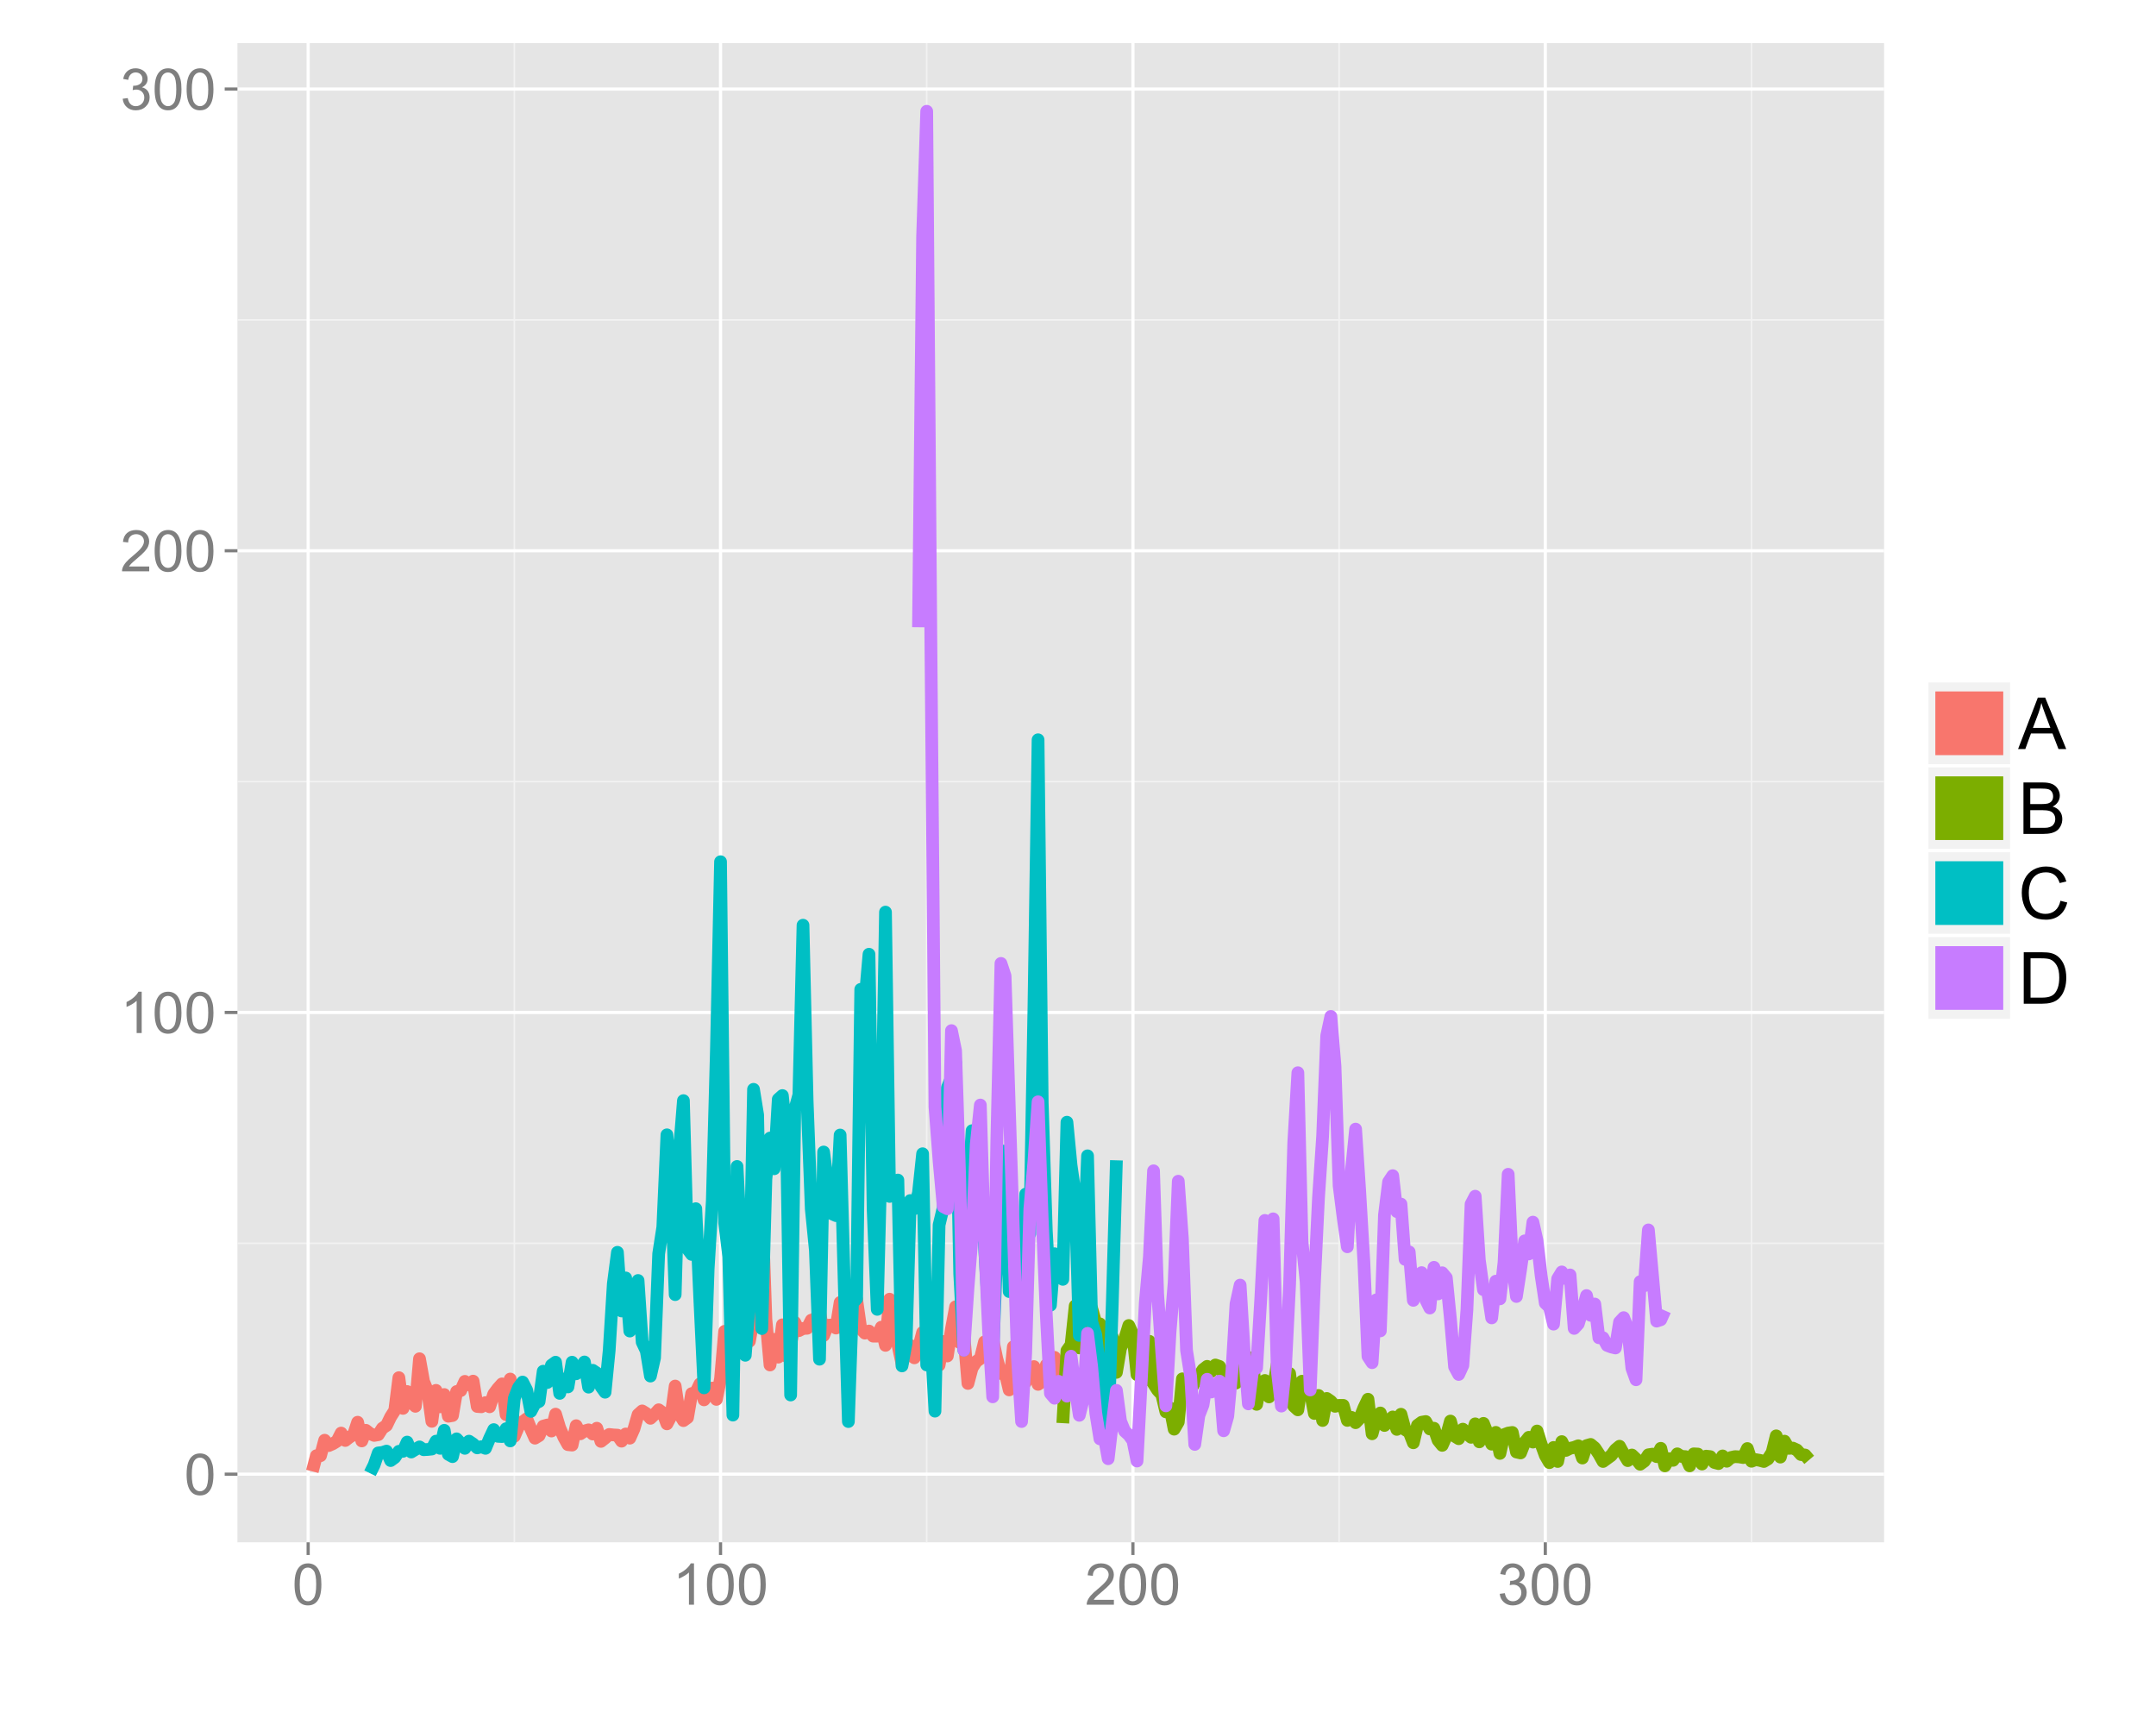 <?xml version="1.0" encoding="UTF-8"?>
<svg xmlns="http://www.w3.org/2000/svg" xmlns:xlink="http://www.w3.org/1999/xlink" width="720pt" height="576pt" viewBox="0 0 720 576" version="1.1">
<defs>
<g>
<symbol overflow="visible" id="glyph0-0">
<path style="stroke:none;" d="M 0.797 -6.777 C 0.797 -8.398 0.961 -9.707 1.297 -10.699 C 1.629 -11.691 2.129 -12.453 2.789 -12.992 C 3.445 -13.527 4.273 -13.797 5.277 -13.801 C 6.012 -13.797 6.66 -13.648 7.219 -13.355 C 7.773 -13.055 8.23 -12.629 8.598 -12.07 C 8.957 -11.508 9.242 -10.824 9.449 -10.023 C 9.652 -9.219 9.754 -8.137 9.758 -6.777 C 9.754 -5.164 9.59 -3.863 9.262 -2.871 C 8.93 -1.879 8.434 -1.113 7.777 -0.574 C 7.113 -0.035 6.281 0.234 5.277 0.234 C 3.949 0.234 2.91 -0.238 2.156 -1.191 C 1.25 -2.332 0.797 -4.195 0.797 -6.777 Z M 2.531 -6.777 C 2.531 -4.52 2.793 -3.02 3.324 -2.273 C 3.848 -1.523 4.5 -1.148 5.277 -1.152 C 6.051 -1.148 6.703 -1.523 7.23 -2.277 C 7.758 -3.023 8.02 -4.523 8.023 -6.777 C 8.02 -9.039 7.758 -10.543 7.23 -11.285 C 6.703 -12.027 6.043 -12.398 5.258 -12.402 C 4.48 -12.398 3.863 -12.07 3.402 -11.418 C 2.82 -10.578 2.531 -9.031 2.531 -6.777 Z M 2.531 -6.777 "/>
</symbol>
<symbol overflow="visible" id="glyph0-1">
<path style="stroke:none;" d="M 7.152 0 L 5.465 0 L 5.465 -10.754 C 5.055 -10.363 4.523 -9.977 3.867 -9.59 C 3.207 -9.199 2.613 -8.91 2.09 -8.719 L 2.09 -10.352 C 3.031 -10.793 3.855 -11.328 4.566 -11.961 C 5.27 -12.59 5.77 -13.203 6.066 -13.801 L 7.152 -13.801 Z M 7.152 0 "/>
</symbol>
<symbol overflow="visible" id="glyph0-2">
<path style="stroke:none;" d="M 9.664 -1.621 L 9.664 0 L 0.582 0 C 0.566 -0.406 0.633 -0.797 0.777 -1.172 C 1.008 -1.789 1.379 -2.398 1.887 -3 C 2.395 -3.598 3.129 -4.289 4.098 -5.082 C 5.586 -6.301 6.598 -7.273 7.125 -7.992 C 7.648 -8.707 7.91 -9.383 7.914 -10.023 C 7.91 -10.688 7.672 -11.25 7.195 -11.711 C 6.715 -12.168 6.09 -12.398 5.324 -12.402 C 4.508 -12.398 3.859 -12.156 3.375 -11.672 C 2.887 -11.184 2.637 -10.508 2.633 -9.648 L 0.898 -9.824 C 1.016 -11.117 1.465 -12.102 2.238 -12.781 C 3.012 -13.457 4.051 -13.797 5.363 -13.801 C 6.676 -13.797 7.719 -13.434 8.492 -12.703 C 9.258 -11.969 9.645 -11.062 9.648 -9.984 C 9.645 -9.434 9.531 -8.891 9.309 -8.363 C 9.082 -7.828 8.707 -7.27 8.188 -6.684 C 7.664 -6.094 6.797 -5.289 5.586 -4.266 C 4.57 -3.414 3.922 -2.836 3.637 -2.535 C 3.348 -2.23 3.109 -1.926 2.926 -1.621 Z M 9.664 -1.621 "/>
</symbol>
<symbol overflow="visible" id="glyph0-3">
<path style="stroke:none;" d="M 0.805 -3.629 L 2.492 -3.852 C 2.684 -2.891 3.016 -2.203 3.48 -1.785 C 3.945 -1.359 4.512 -1.148 5.184 -1.152 C 5.977 -1.148 6.648 -1.422 7.195 -1.977 C 7.742 -2.523 8.016 -3.207 8.016 -4.023 C 8.016 -4.793 7.762 -5.43 7.254 -5.938 C 6.746 -6.438 6.102 -6.691 5.324 -6.695 C 5.004 -6.691 4.605 -6.629 4.133 -6.508 L 4.32 -7.988 C 4.43 -7.973 4.523 -7.969 4.594 -7.969 C 5.312 -7.969 5.957 -8.156 6.535 -8.531 C 7.105 -8.906 7.395 -9.484 7.398 -10.266 C 7.395 -10.883 7.184 -11.395 6.77 -11.805 C 6.348 -12.207 5.809 -12.41 5.148 -12.414 C 4.488 -12.41 3.941 -12.203 3.508 -11.793 C 3.066 -11.379 2.785 -10.762 2.664 -9.938 L 0.977 -10.238 C 1.18 -11.363 1.648 -12.242 2.379 -12.867 C 3.109 -13.488 4.02 -13.797 5.109 -13.801 C 5.859 -13.797 6.547 -13.637 7.18 -13.316 C 7.809 -12.992 8.293 -12.555 8.629 -12 C 8.961 -11.441 9.129 -10.848 9.133 -10.227 C 9.129 -9.629 8.969 -9.09 8.652 -8.605 C 8.332 -8.117 7.859 -7.73 7.238 -7.445 C 8.047 -7.254 8.68 -6.863 9.129 -6.277 C 9.578 -5.684 9.801 -4.945 9.805 -4.059 C 9.801 -2.855 9.363 -1.84 8.492 -1.008 C 7.613 -0.176 6.508 0.238 5.176 0.242 C 3.965 0.238 2.965 -0.117 2.172 -0.836 C 1.371 -1.551 0.914 -2.48 0.805 -3.629 Z M 0.805 -3.629 "/>
</symbol>
<symbol overflow="visible" id="glyph1-0">
<path style="stroke:none;" d="M -0.035 0 L 6.562 -17.18 L 9.012 -17.18 L 16.043 0 L 13.453 0 L 11.449 -5.203 L 4.266 -5.203 L 2.379 0 Z M 4.922 -7.055 L 10.746 -7.055 L 8.953 -11.812 C 8.406 -13.258 8 -14.445 7.734 -15.375 C 7.516 -14.273 7.207 -13.18 6.809 -12.094 Z M 4.922 -7.055 "/>
</symbol>
<symbol overflow="visible" id="glyph1-1">
<path style="stroke:none;" d="M 1.758 0 L 1.758 -17.18 L 8.203 -17.18 C 9.516 -17.18 10.566 -17.004 11.359 -16.656 C 12.152 -16.309 12.773 -15.773 13.223 -15.051 C 13.672 -14.328 13.898 -13.574 13.898 -12.785 C 13.898 -12.051 13.699 -11.359 13.301 -10.711 C 12.902 -10.062 12.301 -9.539 11.496 -9.141 C 12.535 -8.836 13.332 -8.316 13.891 -7.582 C 14.449 -6.848 14.73 -5.98 14.73 -4.98 C 14.73 -4.176 14.559 -3.426 14.219 -2.734 C 13.879 -2.043 13.461 -1.512 12.961 -1.137 C 12.461 -0.762 11.832 -0.477 11.078 -0.285 C 10.324 -0.094 9.402 0 8.309 0 Z M 4.031 -9.961 L 7.746 -9.961 C 8.754 -9.961 9.477 -10.027 9.914 -10.16 C 10.492 -10.332 10.926 -10.617 11.219 -11.016 C 11.512 -11.414 11.66 -11.914 11.66 -12.516 C 11.66 -13.086 11.523 -13.586 11.25 -14.02 C 10.977 -14.453 10.586 -14.75 10.078 -14.91 C 9.57 -15.07 8.699 -15.152 7.465 -15.152 L 4.031 -15.152 Z M 4.031 -2.027 L 8.309 -2.027 C 9.043 -2.027 9.559 -2.055 9.855 -2.109 C 10.379 -2.203 10.816 -2.359 11.168 -2.578 C 11.52 -2.797 11.809 -3.113 12.035 -3.531 C 12.262 -3.949 12.375 -4.434 12.375 -4.98 C 12.375 -5.621 12.211 -6.176 11.883 -6.648 C 11.555 -7.121 11.098 -7.453 10.516 -7.645 C 9.934 -7.836 9.098 -7.934 8.004 -7.934 L 4.031 -7.934 Z M 4.031 -2.027 "/>
</symbol>
<symbol overflow="visible" id="glyph1-2">
<path style="stroke:none;" d="M 14.109 -6.023 L 16.383 -5.449 C 15.906 -3.582 15.047 -2.156 13.809 -1.176 C 12.57 -0.195 11.059 0.293 9.27 0.293 C 7.418 0.293 5.91 -0.082 4.75 -0.836 C 3.59 -1.59 2.707 -2.684 2.102 -4.113 C 1.496 -5.543 1.195 -7.078 1.195 -8.719 C 1.195 -10.508 1.535 -12.066 2.219 -13.398 C 2.902 -14.73 3.875 -15.742 5.137 -16.434 C 6.398 -17.125 7.789 -17.473 9.305 -17.473 C 11.023 -17.473 12.469 -17.035 13.641 -16.16 C 14.812 -15.285 15.629 -14.055 16.09 -12.469 L 13.852 -11.941 C 13.453 -13.191 12.875 -14.102 12.117 -14.672 C 11.359 -15.242 10.406 -15.527 9.258 -15.527 C 7.938 -15.527 6.832 -15.211 5.945 -14.578 C 5.059 -13.945 4.438 -13.094 4.078 -12.027 C 3.719 -10.961 3.539 -9.863 3.539 -8.73 C 3.539 -7.27 3.75 -5.992 4.176 -4.902 C 4.602 -3.812 5.266 -3 6.164 -2.461 C 7.062 -1.922 8.035 -1.652 9.082 -1.652 C 10.355 -1.652 11.434 -2.02 12.316 -2.754 C 13.199 -3.488 13.797 -4.578 14.109 -6.023 Z M 14.109 -6.023 "/>
</symbol>
<symbol overflow="visible" id="glyph1-3">
<path style="stroke:none;" d="M 1.852 0 L 1.852 -17.18 L 7.77 -17.18 C 9.105 -17.18 10.125 -17.098 10.828 -16.934 C 11.812 -16.707 12.652 -16.297 13.348 -15.703 C 14.254 -14.938 14.93 -13.957 15.379 -12.766 C 15.828 -11.574 16.055 -10.215 16.055 -8.684 C 16.055 -7.379 15.902 -6.223 15.598 -5.215 C 15.293 -4.207 14.902 -3.371 14.426 -2.711 C 13.949 -2.051 13.426 -1.531 12.859 -1.152 C 12.293 -0.773 11.609 -0.488 10.809 -0.293 C 10.008 -0.098 9.09 0 8.051 0 Z M 4.125 -2.027 L 7.793 -2.027 C 8.926 -2.027 9.812 -2.133 10.457 -2.344 C 11.102 -2.555 11.617 -2.852 12 -3.234 C 12.539 -3.773 12.957 -4.496 13.258 -5.406 C 13.559 -6.316 13.711 -7.422 13.711 -8.719 C 13.711 -10.516 13.414 -11.895 12.824 -12.859 C 12.234 -13.824 11.52 -14.473 10.676 -14.801 C 10.066 -15.035 9.086 -15.152 7.734 -15.152 L 4.125 -15.152 Z M 4.125 -2.027 "/>
</symbol>
</g>
<clipPath id="clip1">
  <path d="M 79.289 14.398 L 630.188 14.398 L 630.188 516 L 79.289 516 Z M 79.289 14.398 "/>
</clipPath>
</defs>
<g id="surface31">
<rect x="0" y="0" width="720" height="576" style="fill:rgb(100%,100%,100%);fill-opacity:1;stroke:none;"/>
<rect x="0" y="0" width="720" height="576" style="fill:rgb(100%,100%,100%);fill-opacity:1;stroke:none;"/>
<path style="fill:none;stroke-width:1.063;stroke-linecap:round;stroke-linejoin:round;stroke:rgb(100%,100%,100%);stroke-opacity:1;stroke-miterlimit:10;" d="M 0 576 L 720 576 L 720 0 L 0 0 Z M 0 576 "/>
<g clip-path="url(#clip1)" clip-rule="nonzero">
<path style=" stroke:none;fill-rule:nonzero;fill:rgb(89.804%,89.804%,89.804%);fill-opacity:1;" d="M 79.289 515 L 629.188 515 L 629.188 14.398 L 79.289 14.398 Z M 79.289 515 "/>
<path style="fill:none;stroke-width:0.531;stroke-linecap:butt;stroke-linejoin:round;stroke:rgb(94.902%,94.902%,94.902%);stroke-opacity:1;stroke-miterlimit:10;" d="M 79.289 415.16 L 629.188 415.16 "/>
<path style="fill:none;stroke-width:0.531;stroke-linecap:butt;stroke-linejoin:round;stroke:rgb(94.902%,94.902%,94.902%);stroke-opacity:1;stroke-miterlimit:10;" d="M 79.289 260.988 L 629.188 260.988 "/>
<path style="fill:none;stroke-width:0.531;stroke-linecap:butt;stroke-linejoin:round;stroke:rgb(94.902%,94.902%,94.902%);stroke-opacity:1;stroke-miterlimit:10;" d="M 79.289 106.816 L 629.188 106.816 "/>
<path style="fill:none;stroke-width:0.531;stroke-linecap:butt;stroke-linejoin:round;stroke:rgb(94.902%,94.902%,94.902%);stroke-opacity:1;stroke-miterlimit:10;" d="M 171.766 515 L 171.766 14.398 "/>
<path style="fill:none;stroke-width:0.531;stroke-linecap:butt;stroke-linejoin:round;stroke:rgb(94.902%,94.902%,94.902%);stroke-opacity:1;stroke-miterlimit:10;" d="M 309.48 515 L 309.48 14.398 "/>
<path style="fill:none;stroke-width:0.531;stroke-linecap:butt;stroke-linejoin:round;stroke:rgb(94.902%,94.902%,94.902%);stroke-opacity:1;stroke-miterlimit:10;" d="M 447.199 515 L 447.199 14.398 "/>
<path style="fill:none;stroke-width:0.531;stroke-linecap:butt;stroke-linejoin:round;stroke:rgb(94.902%,94.902%,94.902%);stroke-opacity:1;stroke-miterlimit:10;" d="M 584.914 515 L 584.914 14.398 "/>
<path style="fill:none;stroke-width:1.063;stroke-linecap:butt;stroke-linejoin:round;stroke:rgb(100%,100%,100%);stroke-opacity:1;stroke-miterlimit:10;" d="M 79.289 492.246 L 629.188 492.246 "/>
<path style="fill:none;stroke-width:1.063;stroke-linecap:butt;stroke-linejoin:round;stroke:rgb(100%,100%,100%);stroke-opacity:1;stroke-miterlimit:10;" d="M 79.289 338.074 L 629.188 338.074 "/>
<path style="fill:none;stroke-width:1.063;stroke-linecap:butt;stroke-linejoin:round;stroke:rgb(100%,100%,100%);stroke-opacity:1;stroke-miterlimit:10;" d="M 79.289 183.902 L 629.188 183.902 "/>
<path style="fill:none;stroke-width:1.063;stroke-linecap:butt;stroke-linejoin:round;stroke:rgb(100%,100%,100%);stroke-opacity:1;stroke-miterlimit:10;" d="M 79.289 29.73 L 629.188 29.73 "/>
<path style="fill:none;stroke-width:1.063;stroke-linecap:butt;stroke-linejoin:round;stroke:rgb(100%,100%,100%);stroke-opacity:1;stroke-miterlimit:10;" d="M 102.91 515 L 102.91 14.398 "/>
<path style="fill:none;stroke-width:1.063;stroke-linecap:butt;stroke-linejoin:round;stroke:rgb(100%,100%,100%);stroke-opacity:1;stroke-miterlimit:10;" d="M 240.625 515 L 240.625 14.398 "/>
<path style="fill:none;stroke-width:1.063;stroke-linecap:butt;stroke-linejoin:round;stroke:rgb(100%,100%,100%);stroke-opacity:1;stroke-miterlimit:10;" d="M 378.34 515 L 378.34 14.398 "/>
<path style="fill:none;stroke-width:1.063;stroke-linecap:butt;stroke-linejoin:round;stroke:rgb(100%,100%,100%);stroke-opacity:1;stroke-miterlimit:10;" d="M 516.055 515 L 516.055 14.398 "/>
<path style="fill:none;stroke-width:4.252;stroke-linecap:butt;stroke-linejoin:round;stroke:rgb(97.255%,46.275%,42.745%);stroke-opacity:1;stroke-miterlimit:1;" d="M 104.285 491.32 L 105.664 486.078 L 107.039 486.078 L 108.418 480.914 L 109.793 482.688 L 111.172 482.07 L 112.547 481.223 L 113.926 478.523 L 115.305 480.992 L 116.68 479.91 L 118.059 479.062 L 119.434 474.902 L 120.812 481.145 L 122.188 477.598 L 123.566 478.68 L 124.941 479.297 L 126.32 479.062 L 127.699 476.906 L 129.074 475.98 L 130.453 473.129 L 131.828 470.969 L 133.207 460.023 L 134.582 470.277 L 135.961 464.648 L 137.336 468.195 L 138.715 469.582 L 140.094 453.703 L 141.469 461.336 L 142.848 464.648 L 144.223 474.605 L 145.602 464.262 L 146.977 469.738 L 148.355 465.652 L 149.73 472.898 L 151.109 472.664 L 152.484 464.648 L 153.863 464.34 L 155.242 461.258 L 156.617 462.414 L 157.996 461.18 L 159.371 469.629 L 160.75 469.738 L 162.125 468.348 L 163.504 469.738 L 164.879 465.496 L 166.258 463.648 L 167.637 462.105 L 169.012 472.359 L 170.391 460.484 L 171.766 479.602 L 173.145 476.391 L 174.52 474.824 L 175.898 473.746 L 177.273 477.137 L 178.652 480.219 L 180.031 479.371 L 181.406 476.211 L 182.785 475.828 L 184.16 477.832 L 185.539 472.203 L 186.914 476.762 L 188.293 479.91 L 189.668 482.379 L 191.047 482.531 L 192.422 476.059 L 193.801 478.766 L 195.18 477.832 L 196.555 477.445 L 197.934 478.832 L 199.309 476.906 L 200.688 481.301 L 202.062 480.219 L 203.441 478.988 L 204.816 479.141 L 206.195 479.219 L 207.574 481.223 L 208.949 478.832 L 210.328 480.219 L 211.703 477.137 L 213.082 472.359 L 214.457 471.125 L 215.836 471.973 L 217.211 473.59 L 218.59 472.281 L 219.969 470.738 L 221.344 471.742 L 222.723 475.441 L 224.098 472.832 L 225.477 462.82 L 226.852 472.125 L 228.23 474.363 L 229.605 473.359 L 230.984 465.344 L 232.359 464.957 L 233.738 462.105 L 235.117 467.426 L 236.492 465.52 L 237.871 463.492 L 239.246 467.27 L 240.625 460.41 L 242 444.531 L 243.379 447.855 L 244.754 443.141 L 246.133 451.082 L 247.512 451.543 L 248.887 440.488 L 250.266 447.867 L 251.641 440.137 L 253.02 427.824 L 254.395 400.746 L 255.773 440.488 L 257.148 455.785 L 258.527 447.227 L 259.906 453.164 L 261.281 442.371 L 262.66 452.879 L 264.035 449 L 265.414 441.523 L 266.789 444.32 L 268.168 443.605 L 269.543 443.527 L 270.922 440.828 L 272.297 440.52 L 273.676 437.668 L 275.055 445.941 L 276.43 442.523 L 277.809 442.449 L 279.184 443.449 L 280.562 434.895 L 281.938 441.832 L 283.316 448.848 L 284.691 439.52 L 286.07 433.891 L 287.449 443.68 L 288.824 445.145 L 290.203 444.453 L 291.578 446.148 L 292.957 446.148 L 294.332 443.164 L 295.711 449.23 L 297.086 433.816 L 298.465 443.449 L 299.844 449 L 301.219 455.32 L 302.598 451.543 L 303.973 449.23 L 305.352 453.395 L 306.727 450.156 L 308.105 444.914 L 309.48 446.301 L 310.859 440.754 L 312.234 445.379 L 313.613 455.859 L 314.992 447.945 L 316.367 452.777 L 317.746 443.68 L 319.121 436.359 L 320.5 448.277 L 321.875 445.531 L 323.254 461.949 L 324.629 456.785 L 326.008 454.629 L 327.387 453.648 L 328.762 448.074 L 330.141 451.312 L 331.516 447.152 L 332.895 453.703 L 334.27 458.637 L 335.648 458.25 L 337.023 464.109 L 338.402 449.703 L 339.777 453.395 L 341.156 460.793 L 342.535 461.488 L 343.91 457.324 L 345.289 456.324 L 346.664 462.258 L 348.043 461.336 L 349.418 455.785 L 350.797 459.176 L 352.172 453.238 L 353.551 461.102 "/>
<path style="fill:none;stroke-width:4.252;stroke-linecap:butt;stroke-linejoin:round;stroke:rgb(48.627%,68.235%,0%);stroke-opacity:1;stroke-miterlimit:1;" d="M 354.93 475.211 L 356.305 451.004 L 357.684 449.078 L 359.059 436.051 L 360.438 450.078 L 361.812 443.68 L 363.191 442.602 L 364.566 436.898 L 365.945 441.766 L 367.324 442.062 L 368.699 450.004 L 370.078 452.492 L 371.453 446.379 L 372.832 458.25 L 374.207 450.156 L 375.586 447.152 L 376.961 442.602 L 378.34 445.688 L 379.715 459.023 L 381.094 459.023 L 382.473 460.805 L 383.848 447.879 L 385.227 462.027 L 386.602 464.188 L 387.98 465.652 L 389.355 471.434 L 390.734 470.121 L 392.109 477.215 L 393.488 474.824 L 394.867 460.41 L 396.242 464.879 L 397.621 464.109 L 398.996 461.488 L 400.375 459.484 L 401.75 457.324 L 403.129 456.246 L 404.504 457.941 L 405.883 455.793 L 407.262 456.27 L 408.637 458.891 L 410.016 460.035 L 411.391 457.348 L 412.77 461.797 L 414.145 460.574 L 415.523 454.32 L 416.898 459.406 L 418.277 453.34 L 419.652 468.922 L 421.031 461.73 L 422.41 460.961 L 423.785 466.445 L 425.164 463.957 L 426.539 455.477 L 427.918 460.508 L 429.293 462.723 L 430.672 458.637 L 432.047 469.504 L 433.426 470.762 L 434.805 461.203 L 436.18 461.41 L 437.559 464.57 L 438.934 471.973 L 440.312 465.961 L 441.688 474.32 L 443.066 466.961 L 444.441 467.91 L 445.82 469.582 L 447.199 469.273 L 448.574 469.273 L 449.953 474.285 L 451.328 473.281 L 452.707 475.055 L 454.082 473.613 L 455.461 470.121 L 456.836 467.227 L 458.215 478.754 L 459.59 473.668 L 460.969 471.816 L 462.348 475.98 L 463.723 474.516 L 465.102 473.141 L 466.477 477.289 L 467.855 472.238 L 469.23 477.367 L 470.609 478.215 L 471.984 481.762 L 473.363 475.926 L 474.742 474.91 L 476.117 474.672 L 477.496 477.152 L 478.871 476.906 L 480.25 480.914 L 481.625 482.621 L 483.004 479.527 L 484.379 474.516 L 485.758 479.539 L 487.137 480.398 L 488.512 477.215 L 489.891 478.754 L 491.266 479.934 L 492.645 475.441 L 494.02 481.453 L 495.398 475.285 L 496.773 478.754 L 498.152 482.223 L 499.527 478.293 L 500.906 485.309 L 502.285 479.062 L 503.66 478.523 L 505.039 478.316 L 506.414 484.844 L 507.793 485.152 L 509.168 481.684 L 510.547 479.941 L 511.922 481.531 L 513.301 477.832 L 514.68 482.223 L 516.055 486 L 517.434 488.391 L 518.809 483.328 L 520.188 488.004 L 521.562 481.375 L 522.941 484.305 L 524.316 483.613 L 525.695 483.305 L 527.074 482.766 L 528.449 486.848 L 529.828 482.711 L 531.203 482.312 L 532.582 483.457 L 533.957 485.539 L 535.336 488.004 L 536.711 487.004 L 538.09 486 L 539.465 484.086 L 540.844 482.918 L 542.223 485.461 L 543.598 487.719 L 544.977 485.848 L 546.352 487.156 L 547.73 488.93 L 549.105 487.93 L 550.484 485.77 L 551.859 485.562 L 553.238 486.387 L 554.617 483.613 L 555.992 489.469 L 557.371 487.082 L 558.746 487.621 L 560.125 485.461 L 561.5 486.309 L 562.879 486.387 L 564.254 489.469 L 565.633 485.461 L 567.008 485.539 L 568.387 488.855 L 569.766 486.234 L 571.141 486.387 L 572.52 488.336 L 573.895 488.699 L 575.273 486.156 L 576.648 487.93 L 578.027 486.695 L 579.402 486.387 L 580.781 486.465 L 582.16 486.695 L 583.535 483.688 L 584.914 487.93 L 586.289 487.391 L 587.668 487.621 L 589.043 488.004 L 590.422 487.156 L 591.797 485 L 593.176 479.449 L 594.555 486.543 L 595.93 481.223 L 597.309 483.613 L 598.684 483.535 L 600.062 484.152 L 601.438 485.691 L 602.816 485.848 L 604.191 487.465 "/>
<path style="fill:none;stroke-width:4.252;stroke-linecap:butt;stroke-linejoin:round;stroke:rgb(0%,74.902%,76.863%);stroke-opacity:1;stroke-miterlimit:1;" d="M 123.566 491.938 L 124.941 489.164 L 126.32 485.152 L 127.699 485 L 129.074 484.547 L 130.453 487.699 L 131.828 486.695 L 133.207 484.613 L 134.582 484.613 L 135.961 481.531 L 137.336 484.844 L 140.094 483.148 L 141.469 484.074 L 142.848 483.996 L 144.223 483.844 L 145.602 481.223 L 146.977 483.613 L 148.355 477.598 L 149.73 485.617 L 151.109 486.387 L 152.484 480.453 L 153.863 481.918 L 155.242 483.613 L 156.617 481.223 L 157.996 482.148 L 159.371 483.457 L 160.75 483.074 L 162.125 483.613 L 163.504 480.297 L 164.879 477.367 L 166.258 479.602 L 167.637 479.68 L 169.012 477.059 L 170.391 481.145 L 171.766 466.883 L 173.145 463.34 L 174.52 461.488 L 175.898 464.188 L 177.273 471.277 L 178.652 468.656 L 180.031 467.965 L 181.406 457.867 L 182.785 461.641 L 184.16 455.859 L 185.539 454.859 L 186.914 465.266 L 188.293 460.484 L 189.668 463.105 L 191.047 454.859 L 192.422 458.715 L 193.801 456.785 L 195.18 454.781 L 196.555 463.184 L 197.934 457.559 L 199.309 458.48 L 200.688 462.953 L 202.062 464.879 L 203.441 450.926 L 204.816 428.672 L 206.195 418.168 L 207.574 437.746 L 208.949 426.723 L 210.328 444.453 L 211.703 441.215 L 213.082 427.57 L 214.457 448.152 L 215.836 451.082 L 217.211 459.484 L 218.59 453.395 L 219.969 418.629 L 221.344 409.766 L 222.723 378.93 L 224.098 394.348 L 225.477 432.285 L 226.852 384.559 L 228.23 367.52 L 229.605 417.012 L 230.984 418.859 L 232.359 403.598 L 233.738 434.602 L 235.117 463.414 L 236.492 423.641 L 237.871 401.055 L 239.246 350.684 L 240.625 287.738 L 242 408.301 L 243.379 419.609 L 244.754 472.512 L 246.133 389.492 L 247.512 416.625 L 248.887 452.547 L 250.266 434.883 L 251.641 363.742 L 253.02 372.301 L 254.395 443.617 L 255.773 393.73 L 257.148 380.008 L 258.527 390.262 L 259.906 367.059 L 261.281 365.824 L 262.66 379.117 L 264.035 465.805 L 265.414 370.527 L 266.789 365.562 L 268.168 308.938 L 269.543 367.598 L 270.922 403.621 L 272.297 417.473 L 273.676 453.855 L 275.055 384.672 L 276.43 395.23 L 277.809 405.293 L 279.184 405.91 L 280.562 379 L 281.938 428.648 L 283.316 474.672 L 284.691 435.125 L 286.07 433.645 L 287.449 330.359 L 288.824 334.527 L 290.203 318.633 L 291.578 403.75 L 292.957 437.207 L 294.332 383.602 L 295.711 304.566 L 297.086 399.5 L 298.465 399.125 L 299.844 394.039 L 301.219 456.094 L 302.598 448.461 L 303.973 400.879 L 305.352 403.598 L 306.727 398.277 L 308.105 385.25 L 309.48 455.785 L 310.859 446.688 L 312.234 471.199 L 313.613 409.023 L 314.992 403.289 L 316.367 363.281 L 317.746 359.812 L 319.121 354.73 L 320.5 425.32 L 321.875 450.773 L 323.254 400.59 L 324.629 377.551 L 326.008 398.926 L 327.387 395.949 L 328.762 415.859 L 330.141 439.133 L 331.516 453.188 L 332.895 417.672 L 334.27 384.324 L 335.648 384.402 L 337.023 431.27 L 338.402 414.543 L 339.777 409.148 L 341.156 442.293 L 342.535 398.711 L 343.91 411.922 L 345.289 336.148 L 346.664 247.02 L 348.043 368.098 L 349.418 410.996 L 350.797 435.82 L 352.172 418.645 L 353.551 423.949 L 354.93 427.184 L 356.305 374.719 L 357.684 389.105 L 359.059 398.742 L 360.438 445.918 L 361.812 420.098 L 363.191 385.945 L 364.566 441.293 L 365.945 445.68 L 367.324 457.789 L 368.699 463.031 L 370.078 477.754 L 371.453 435.047 L 372.832 387.441 "/>
<path style="fill:none;stroke-width:4.252;stroke-linecap:butt;stroke-linejoin:round;stroke:rgb(78.039%,48.627%,100%);stroke-opacity:1;stroke-miterlimit:1;" d="M 306.727 209.441 L 308.105 79.07 L 309.48 37.156 L 310.859 212.902 L 312.234 369.602 L 313.613 387.793 L 314.992 402.902 L 316.367 403.621 L 317.746 344.141 L 319.121 350.816 L 320.5 393.523 L 321.875 450.852 L 323.254 430.191 L 324.629 412.691 L 326.008 382.137 L 327.387 368.984 L 328.762 414.234 L 330.141 444.297 L 331.516 466.422 L 332.895 380.516 L 334.27 321.699 L 335.648 325.863 L 337.023 368.754 L 338.402 410.613 L 339.777 453.238 L 341.156 474.672 L 342.535 451.93 L 343.91 403.75 L 345.289 387.719 L 346.664 367.906 L 348.043 407.066 L 349.418 439.133 L 350.797 465.266 L 352.172 466.883 L 353.551 461.258 L 354.93 462.105 L 356.305 466.191 L 357.684 452.855 L 359.059 463.648 L 360.438 472.59 L 361.812 467.039 L 363.191 445.223 L 364.566 456.324 L 365.945 471.895 L 367.324 480.453 L 368.699 479.449 L 370.078 487.082 L 371.453 475.363 L 372.832 464.262 L 374.207 474.516 L 375.586 477.906 L 376.961 479.141 L 378.34 481.066 L 379.715 487.852 L 381.094 461.734 L 382.473 434.973 L 383.848 419.578 L 385.227 390.953 L 386.602 432.066 L 387.98 451.621 L 389.355 469.43 L 390.734 444.836 L 392.109 428.266 L 393.488 394.422 L 394.867 413.617 L 396.242 450.852 L 397.621 459.562 L 398.996 482.301 L 400.375 472.629 L 401.75 469.121 L 403.129 460.562 L 404.504 464.805 L 405.883 462.797 L 407.262 461.18 L 408.637 477.754 L 410.016 472.898 L 411.391 457.941 L 412.77 435.379 L 414.145 429.113 L 415.523 451.699 L 416.898 468.77 L 418.277 457.789 L 419.652 456.754 L 421.031 433.816 L 422.41 407.52 L 423.785 413.156 L 425.164 406.988 L 426.539 457.543 L 427.918 469.504 L 429.293 456.609 L 430.672 428.727 L 432.047 381.652 L 433.426 358.195 L 434.805 414.566 L 436.18 428.031 L 437.559 464.133 L 438.934 428.797 L 440.312 399.996 L 441.688 379.484 L 443.066 345.805 L 444.441 339.383 L 445.82 355.852 L 447.199 395.887 L 448.574 406.781 L 449.953 416.316 L 451.328 390.723 L 452.707 377.027 L 454.082 397.816 L 455.461 421.172 L 456.836 452.902 L 458.215 455.012 L 459.59 434.047 L 460.969 444.398 L 462.348 405.68 L 463.723 394.656 L 465.102 392.574 L 466.477 404.566 L 467.855 402.055 L 469.23 420.523 L 470.609 418.035 L 471.984 434.199 L 473.363 428.031 L 474.742 424.949 L 476.117 433.969 L 477.496 436.766 L 478.871 423.176 L 480.25 432.043 L 481.625 424.996 L 483.004 426.645 L 484.379 440.445 L 485.758 456.402 L 487.137 458.945 L 488.512 455.938 L 489.891 437.254 L 491.266 402.078 L 492.645 399.434 L 494.02 420.711 L 495.398 430.652 L 496.773 431.039 L 498.152 440.059 L 499.527 427.801 L 500.906 433.695 L 502.285 421.402 L 503.66 392.109 L 505.039 422.176 L 506.414 432.914 L 507.793 423.973 L 509.168 414.336 L 510.547 418.707 L 511.922 408.09 L 513.301 414.234 L 514.68 426.027 L 516.055 435.148 L 517.434 436.457 L 518.809 442.141 L 520.188 426.977 L 521.562 424.719 L 522.941 426.953 L 524.316 425.719 L 525.695 443.574 L 527.074 442.062 L 528.449 437.59 L 529.828 432.605 L 531.203 439.211 L 532.582 435.434 L 533.957 446.688 L 535.336 446.688 L 536.711 449.242 L 538.09 449.77 L 539.465 450.102 L 540.844 441.461 L 542.223 439.98 L 543.598 443.629 L 544.977 456.887 L 546.352 460.719 L 547.73 427.957 L 549.105 429.344 L 550.484 410.688 L 551.859 425.898 L 553.238 441.137 L 554.617 440.676 L 555.992 437.59 "/>
</g>
<g style="fill:rgb(49.804%,49.804%,49.804%);fill-opacity:1;">
  <use xlink:href="#glyph0-0" x="61.523" y="499.117"/>
</g>
<g style="fill:rgb(49.804%,49.804%,49.804%);fill-opacity:1;">
  <use xlink:href="#glyph0-1" x="40.168" y="344.945"/>
  <use xlink:href="#glyph0-0" x="50.846" y="344.945"/>
  <use xlink:href="#glyph0-0" x="61.524" y="344.945"/>
</g>
<g style="fill:rgb(49.804%,49.804%,49.804%);fill-opacity:1;">
  <use xlink:href="#glyph0-2" x="40.168" y="190.773"/>
  <use xlink:href="#glyph0-0" x="50.846" y="190.773"/>
  <use xlink:href="#glyph0-0" x="61.524" y="190.773"/>
</g>
<g style="fill:rgb(49.804%,49.804%,49.804%);fill-opacity:1;">
  <use xlink:href="#glyph0-3" x="40.168" y="36.602"/>
  <use xlink:href="#glyph0-0" x="50.846" y="36.602"/>
  <use xlink:href="#glyph0-0" x="61.524" y="36.602"/>
</g>
<path style="fill:none;stroke-width:1.063;stroke-linecap:butt;stroke-linejoin:round;stroke:rgb(49.804%,49.804%,49.804%);stroke-opacity:1;stroke-miterlimit:10;" d="M 75.039 492.246 L 79.289 492.246 "/>
<path style="fill:none;stroke-width:1.063;stroke-linecap:butt;stroke-linejoin:round;stroke:rgb(49.804%,49.804%,49.804%);stroke-opacity:1;stroke-miterlimit:10;" d="M 75.039 338.074 L 79.289 338.074 "/>
<path style="fill:none;stroke-width:1.063;stroke-linecap:butt;stroke-linejoin:round;stroke:rgb(49.804%,49.804%,49.804%);stroke-opacity:1;stroke-miterlimit:10;" d="M 75.039 183.902 L 79.289 183.902 "/>
<path style="fill:none;stroke-width:1.063;stroke-linecap:butt;stroke-linejoin:round;stroke:rgb(49.804%,49.804%,49.804%);stroke-opacity:1;stroke-miterlimit:10;" d="M 75.039 29.73 L 79.289 29.73 "/>
<path style="fill:none;stroke-width:1.063;stroke-linecap:butt;stroke-linejoin:round;stroke:rgb(49.804%,49.804%,49.804%);stroke-opacity:1;stroke-miterlimit:10;" d="M 102.91 519.254 L 102.91 515 "/>
<path style="fill:none;stroke-width:1.063;stroke-linecap:butt;stroke-linejoin:round;stroke:rgb(49.804%,49.804%,49.804%);stroke-opacity:1;stroke-miterlimit:10;" d="M 240.625 519.254 L 240.625 515 "/>
<path style="fill:none;stroke-width:1.063;stroke-linecap:butt;stroke-linejoin:round;stroke:rgb(49.804%,49.804%,49.804%);stroke-opacity:1;stroke-miterlimit:10;" d="M 378.34 519.254 L 378.34 515 "/>
<path style="fill:none;stroke-width:1.063;stroke-linecap:butt;stroke-linejoin:round;stroke:rgb(49.804%,49.804%,49.804%);stroke-opacity:1;stroke-miterlimit:10;" d="M 516.055 519.254 L 516.055 515 "/>
<g style="fill:rgb(49.804%,49.804%,49.804%);fill-opacity:1;">
  <use xlink:href="#glyph0-0" x="97.57" y="535.832"/>
</g>
<g style="fill:rgb(49.804%,49.804%,49.804%);fill-opacity:1;">
  <use xlink:href="#glyph0-1" x="224.609" y="535.832"/>
  <use xlink:href="#glyph0-0" x="235.287" y="535.832"/>
  <use xlink:href="#glyph0-0" x="245.966" y="535.832"/>
</g>
<g style="fill:rgb(49.804%,49.804%,49.804%);fill-opacity:1;">
  <use xlink:href="#glyph0-2" x="362.324" y="535.832"/>
  <use xlink:href="#glyph0-0" x="373.002" y="535.832"/>
  <use xlink:href="#glyph0-0" x="383.68" y="535.832"/>
</g>
<g style="fill:rgb(49.804%,49.804%,49.804%);fill-opacity:1;">
  <use xlink:href="#glyph0-3" x="500.039" y="535.832"/>
  <use xlink:href="#glyph0-0" x="510.717" y="535.832"/>
  <use xlink:href="#glyph0-0" x="521.395" y="535.832"/>
</g>
<path style=" stroke:none;fill-rule:nonzero;fill:rgb(100%,100%,100%);fill-opacity:1;" d="M 639.223 344.984 L 695.566 344.984 L 695.566 184.414 L 639.223 184.414 Z M 639.223 344.984 "/>
<path style="fill-rule:nonzero;fill:rgb(94.902%,94.902%,94.902%);fill-opacity:1;stroke-width:1.063;stroke-linecap:round;stroke-linejoin:round;stroke:rgb(100%,100%,100%);stroke-opacity:1;stroke-miterlimit:10;" d="M 643.477 255.691 L 671.824 255.691 L 671.824 227.344 L 643.477 227.344 Z M 643.477 255.691 "/>
<path style="fill:none;stroke-width:21.26;stroke-linecap:butt;stroke-linejoin:round;stroke:rgb(97.255%,46.275%,42.745%);stroke-opacity:1;stroke-miterlimit:10;" d="M 646.309 241.52 L 668.988 241.52 "/>
<path style="fill-rule:nonzero;fill:rgb(94.902%,94.902%,94.902%);fill-opacity:1;stroke-width:1.063;stroke-linecap:round;stroke-linejoin:round;stroke:rgb(100%,100%,100%);stroke-opacity:1;stroke-miterlimit:10;" d="M 643.477 284.039 L 671.824 284.039 L 671.824 255.691 L 643.477 255.691 Z M 643.477 284.039 "/>
<path style="fill:none;stroke-width:21.26;stroke-linecap:butt;stroke-linejoin:round;stroke:rgb(48.627%,68.235%,0%);stroke-opacity:1;stroke-miterlimit:10;" d="M 646.309 269.867 L 668.988 269.867 "/>
<path style="fill-rule:nonzero;fill:rgb(94.902%,94.902%,94.902%);fill-opacity:1;stroke-width:1.063;stroke-linecap:round;stroke-linejoin:round;stroke:rgb(100%,100%,100%);stroke-opacity:1;stroke-miterlimit:10;" d="M 643.477 312.387 L 671.824 312.387 L 671.824 284.039 L 643.477 284.039 Z M 643.477 312.387 "/>
<path style="fill:none;stroke-width:21.26;stroke-linecap:butt;stroke-linejoin:round;stroke:rgb(0%,74.902%,76.863%);stroke-opacity:1;stroke-miterlimit:10;" d="M 646.309 298.215 L 668.988 298.215 "/>
<path style="fill-rule:nonzero;fill:rgb(94.902%,94.902%,94.902%);fill-opacity:1;stroke-width:1.063;stroke-linecap:round;stroke-linejoin:round;stroke:rgb(100%,100%,100%);stroke-opacity:1;stroke-miterlimit:10;" d="M 643.477 340.734 L 671.824 340.734 L 671.824 312.387 L 643.477 312.387 Z M 643.477 340.734 "/>
<path style="fill:none;stroke-width:21.26;stroke-linecap:butt;stroke-linejoin:round;stroke:rgb(78.039%,48.627%,100%);stroke-opacity:1;stroke-miterlimit:10;" d="M 646.309 326.559 L 668.988 326.559 "/>
<g style="fill:rgb(0%,0%,0%);fill-opacity:1;">
  <use xlink:href="#glyph1-0" x="673.98" y="250.109"/>
</g>
<g style="fill:rgb(0%,0%,0%);fill-opacity:1;">
  <use xlink:href="#glyph1-1" x="673.98" y="278.457"/>
</g>
<g style="fill:rgb(0%,0%,0%);fill-opacity:1;">
  <use xlink:href="#glyph1-2" x="673.98" y="306.805"/>
</g>
<g style="fill:rgb(0%,0%,0%);fill-opacity:1;">
  <use xlink:href="#glyph1-3" x="673.98" y="335.148"/>
</g>
</g>
</svg>

